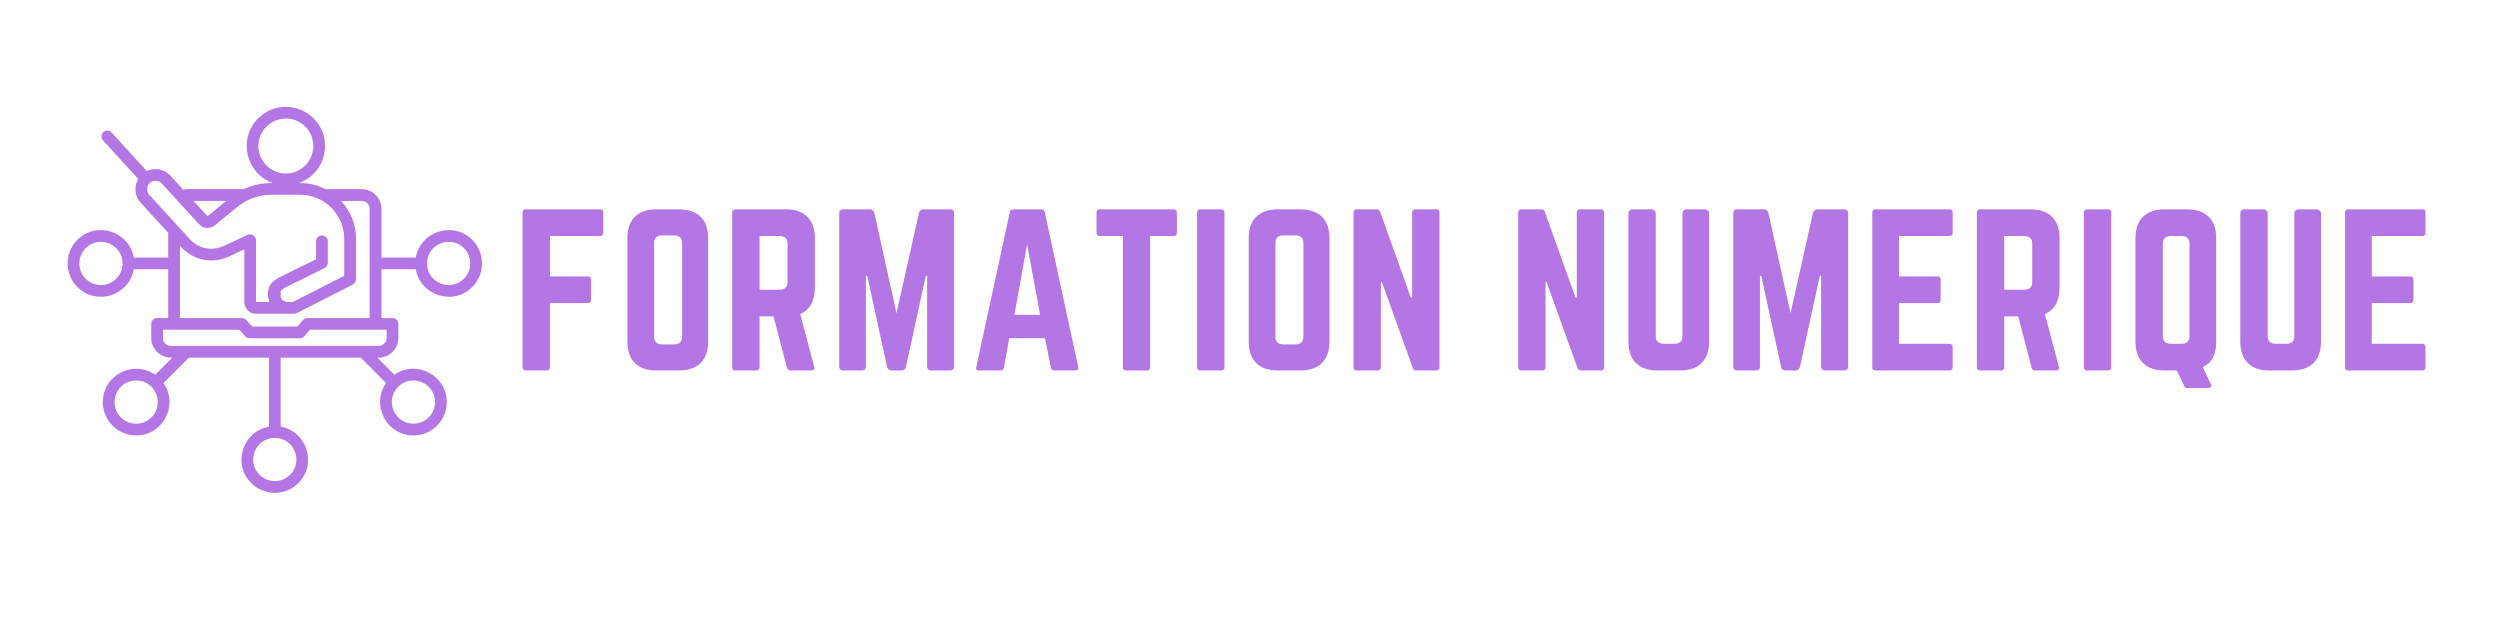 <svg xmlns="http://www.w3.org/2000/svg" xmlns:xlink="http://www.w3.org/1999/xlink" width="160" zoomAndPan="magnify" viewBox="0 0 120 30" height="40" preserveAspectRatio="xMidYMid meet" version="1.2"><defs><clipPath id="3a04c6f0e4"><path d="M 3.086 5 L 23.41 5 L 23.41 23.816 L 3.086 23.816 Z M 3.086 5 "/></clipPath></defs><g id="cef9150160"><g style="fill:#b476e5;fill-opacity:1;"><g transform="translate(24.6, 17.782)"><path style="stroke:none" d="M 4.359 -7.578 L 4.359 -6.609 C 4.359 -6.504 4.305 -6.453 4.203 -6.453 L 1.797 -6.453 L 1.797 -4.516 L 3.625 -4.516 C 3.719 -4.516 3.766 -4.461 3.766 -4.359 L 3.766 -3.391 C 3.766 -3.285 3.719 -3.234 3.625 -3.234 L 1.797 -3.234 L 1.797 -0.156 C 1.797 -0.051 1.742 0 1.641 0 L 0.641 0 C 0.535 0 0.484 -0.051 0.484 -0.156 L 0.484 -7.578 C 0.484 -7.68 0.535 -7.734 0.641 -7.734 L 4.203 -7.734 C 4.305 -7.734 4.359 -7.68 4.359 -7.578 Z M 4.359 -7.578 "/></g></g><g style="fill:#b476e5;fill-opacity:1;"><g transform="translate(29.631, 17.782)"><path style="stroke:none" d="M 0.484 -1.391 L 0.484 -6.344 C 0.484 -6.801 0.602 -7.145 0.844 -7.375 C 1.082 -7.613 1.426 -7.734 1.875 -7.734 L 2.953 -7.734 C 3.41 -7.734 3.758 -7.613 4 -7.375 C 4.238 -7.145 4.359 -6.801 4.359 -6.344 L 4.359 -1.391 C 4.359 -0.941 4.238 -0.598 4 -0.359 C 3.758 -0.117 3.41 0 2.953 0 L 1.875 0 C 1.426 0 1.082 -0.117 0.844 -0.359 C 0.602 -0.598 0.484 -0.941 0.484 -1.391 Z M 2.156 -1.25 L 2.719 -1.25 C 2.977 -1.25 3.109 -1.379 3.109 -1.641 L 3.109 -6.109 C 3.109 -6.359 2.977 -6.484 2.719 -6.484 L 2.156 -6.484 C 1.895 -6.484 1.766 -6.359 1.766 -6.109 L 1.766 -1.641 C 1.766 -1.379 1.895 -1.25 2.156 -1.25 Z M 2.156 -1.25 "/></g></g><g style="fill:#b476e5;fill-opacity:1;"><g transform="translate(34.661, 17.782)"><path style="stroke:none" d="M 4.453 -6.344 L 4.453 -3.984 C 4.453 -3.336 4.219 -2.91 3.75 -2.703 L 4.422 -0.172 C 4.453 -0.055 4.406 0 4.281 0 L 3.281 0 C 3.188 0 3.129 -0.047 3.109 -0.141 L 2.469 -2.594 L 1.797 -2.594 L 1.797 -0.156 C 1.797 -0.051 1.742 0 1.641 0 L 0.641 0 C 0.535 0 0.484 -0.051 0.484 -0.156 L 0.484 -7.578 C 0.484 -7.68 0.535 -7.734 0.641 -7.734 L 3.062 -7.734 C 3.52 -7.734 3.863 -7.613 4.094 -7.375 C 4.332 -7.145 4.453 -6.801 4.453 -6.344 Z M 1.797 -3.875 L 2.75 -3.875 C 3.008 -3.875 3.141 -4 3.141 -4.25 L 3.141 -6.078 C 3.141 -6.328 3.008 -6.453 2.75 -6.453 L 1.797 -6.453 Z M 1.797 -3.875 "/></g></g><g style="fill:#b476e5;fill-opacity:1;"><g transform="translate(39.798, 17.782)"><path style="stroke:none" d="M 4.531 -7.734 L 5.797 -7.734 C 5.93 -7.734 6 -7.672 6 -7.547 L 6 -0.188 C 6 -0.062 5.93 0 5.797 0 L 4.906 0 C 4.77 0 4.703 -0.062 4.703 -0.188 L 4.703 -4.547 L 4.641 -4.547 L 3.688 -0.172 C 3.656 -0.055 3.582 0 3.469 0 L 3 0 C 2.883 0 2.812 -0.055 2.781 -0.172 L 1.828 -4.547 L 1.766 -4.547 L 1.766 -0.188 C 1.766 -0.062 1.695 0 1.562 0 L 0.672 0 C 0.547 0 0.484 -0.062 0.484 -0.188 L 0.484 -7.547 C 0.484 -7.672 0.547 -7.734 0.672 -7.734 L 1.953 -7.734 C 2.066 -7.734 2.141 -7.676 2.172 -7.562 L 3.234 -2.75 L 4.312 -7.562 C 4.344 -7.676 4.414 -7.734 4.531 -7.734 Z M 4.531 -7.734 "/></g></g><g style="fill:#b476e5;fill-opacity:1;"><g transform="translate(46.473, 17.782)"><path style="stroke:none" d="M 5.141 0 L 4.125 0 C 4.039 0 3.988 -0.047 3.969 -0.141 L 3.688 -1.547 L 1.969 -1.547 L 1.719 -0.141 C 1.695 -0.047 1.645 0 1.562 0 L 0.516 0 C 0.398 0 0.359 -0.055 0.391 -0.172 L 2 -7.609 C 2.02 -7.691 2.078 -7.734 2.172 -7.734 L 3.516 -7.734 C 3.598 -7.734 3.648 -7.691 3.672 -7.609 L 5.281 -0.172 C 5.301 -0.055 5.254 0 5.141 0 Z M 3.453 -2.672 L 2.828 -6.047 L 2.219 -2.672 Z M 3.453 -2.672 "/></g></g><g style="fill:#b476e5;fill-opacity:1;"><g transform="translate(52.335, 17.782)"><path style="stroke:none" d="M 0.438 -7.734 L 4 -7.734 C 4.102 -7.734 4.156 -7.68 4.156 -7.578 L 4.156 -6.609 C 4.156 -6.504 4.102 -6.453 4 -6.453 L 2.875 -6.453 L 2.875 -0.156 C 2.875 -0.051 2.828 0 2.734 0 L 1.719 0 C 1.613 0 1.562 -0.051 1.562 -0.156 L 1.562 -6.453 L 0.438 -6.453 C 0.344 -6.453 0.297 -6.504 0.297 -6.609 L 0.297 -7.578 C 0.297 -7.68 0.344 -7.734 0.438 -7.734 Z M 0.438 -7.734 "/></g></g><g style="fill:#b476e5;fill-opacity:1;"><g transform="translate(56.978, 17.782)"><path style="stroke:none" d="M 0.641 -7.734 L 1.641 -7.734 C 1.742 -7.734 1.797 -7.68 1.797 -7.578 L 1.797 -0.156 C 1.797 -0.051 1.742 0 1.641 0 L 0.641 0 C 0.535 0 0.484 -0.051 0.484 -0.156 L 0.484 -7.578 C 0.484 -7.68 0.535 -7.734 0.641 -7.734 Z M 0.641 -7.734 "/></g></g><g style="fill:#b476e5;fill-opacity:1;"><g transform="translate(59.455, 17.782)"><path style="stroke:none" d="M 0.484 -1.391 L 0.484 -6.344 C 0.484 -6.801 0.602 -7.145 0.844 -7.375 C 1.082 -7.613 1.426 -7.734 1.875 -7.734 L 2.953 -7.734 C 3.41 -7.734 3.758 -7.613 4 -7.375 C 4.238 -7.145 4.359 -6.801 4.359 -6.344 L 4.359 -1.391 C 4.359 -0.941 4.238 -0.598 4 -0.359 C 3.758 -0.117 3.41 0 2.953 0 L 1.875 0 C 1.426 0 1.082 -0.117 0.844 -0.359 C 0.602 -0.598 0.484 -0.941 0.484 -1.391 Z M 2.156 -1.25 L 2.719 -1.25 C 2.977 -1.25 3.109 -1.379 3.109 -1.641 L 3.109 -6.109 C 3.109 -6.359 2.977 -6.484 2.719 -6.484 L 2.156 -6.484 C 1.895 -6.484 1.766 -6.359 1.766 -6.109 L 1.766 -1.641 C 1.766 -1.379 1.895 -1.25 2.156 -1.25 Z M 2.156 -1.25 "/></g></g><g style="fill:#b476e5;fill-opacity:1;"><g transform="translate(64.485, 17.782)"><path style="stroke:none" d="M 3.453 -7.734 L 4.453 -7.734 C 4.555 -7.734 4.609 -7.68 4.609 -7.578 L 4.609 -0.156 C 4.609 -0.051 4.555 0 4.453 0 L 3.5 0 C 3.406 0 3.348 -0.039 3.328 -0.125 L 1.844 -4.25 L 1.797 -4.25 L 1.797 -0.156 C 1.797 -0.051 1.742 0 1.641 0 L 0.641 0 C 0.535 0 0.484 -0.051 0.484 -0.156 L 0.484 -7.578 C 0.484 -7.68 0.535 -7.734 0.641 -7.734 L 1.594 -7.734 C 1.688 -7.734 1.742 -7.691 1.766 -7.609 L 3.234 -3.5 L 3.297 -3.5 L 3.297 -7.578 C 3.297 -7.68 3.348 -7.734 3.453 -7.734 Z M 3.453 -7.734 "/></g></g><g style="fill:#b476e5;fill-opacity:1;"><g transform="translate(69.777, 17.782)"><path style="stroke:none" d=""/></g></g><g style="fill:#b476e5;fill-opacity:1;"><g transform="translate(72.389, 17.782)"><path style="stroke:none" d="M 3.453 -7.734 L 4.453 -7.734 C 4.555 -7.734 4.609 -7.68 4.609 -7.578 L 4.609 -0.156 C 4.609 -0.051 4.555 0 4.453 0 L 3.5 0 C 3.406 0 3.348 -0.039 3.328 -0.125 L 1.844 -4.25 L 1.797 -4.25 L 1.797 -0.156 C 1.797 -0.051 1.742 0 1.641 0 L 0.641 0 C 0.535 0 0.484 -0.051 0.484 -0.156 L 0.484 -7.578 C 0.484 -7.68 0.535 -7.734 0.641 -7.734 L 1.594 -7.734 C 1.688 -7.734 1.742 -7.691 1.766 -7.609 L 3.234 -3.5 L 3.297 -3.5 L 3.297 -7.578 C 3.297 -7.68 3.348 -7.734 3.453 -7.734 Z M 3.453 -7.734 "/></g></g><g style="fill:#b476e5;fill-opacity:1;"><g transform="translate(77.68, 17.782)"><path style="stroke:none" d="M 3.266 -7.734 L 4.156 -7.734 C 4.207 -7.734 4.254 -7.711 4.297 -7.672 C 4.336 -7.641 4.359 -7.598 4.359 -7.547 L 4.359 -1.391 C 4.359 -0.941 4.238 -0.598 4 -0.359 C 3.758 -0.117 3.41 0 2.953 0 L 1.875 0 C 1.426 0 1.082 -0.117 0.844 -0.359 C 0.602 -0.598 0.484 -0.941 0.484 -1.391 L 0.484 -7.547 C 0.484 -7.598 0.5 -7.641 0.531 -7.672 C 0.57 -7.711 0.617 -7.734 0.672 -7.734 L 1.609 -7.734 C 1.66 -7.734 1.703 -7.711 1.734 -7.672 C 1.773 -7.641 1.797 -7.598 1.797 -7.547 L 1.797 -1.656 C 1.797 -1.406 1.926 -1.281 2.188 -1.281 L 2.688 -1.281 C 2.945 -1.281 3.078 -1.406 3.078 -1.656 L 3.078 -7.547 C 3.078 -7.598 3.094 -7.641 3.125 -7.672 C 3.164 -7.711 3.211 -7.734 3.266 -7.734 Z M 3.266 -7.734 "/></g></g><g style="fill:#b476e5;fill-opacity:1;"><g transform="translate(82.711, 17.782)"><path style="stroke:none" d="M 4.531 -7.734 L 5.797 -7.734 C 5.93 -7.734 6 -7.672 6 -7.547 L 6 -0.188 C 6 -0.062 5.93 0 5.797 0 L 4.906 0 C 4.77 0 4.703 -0.062 4.703 -0.188 L 4.703 -4.547 L 4.641 -4.547 L 3.688 -0.172 C 3.656 -0.055 3.582 0 3.469 0 L 3 0 C 2.883 0 2.812 -0.055 2.781 -0.172 L 1.828 -4.547 L 1.766 -4.547 L 1.766 -0.188 C 1.766 -0.062 1.695 0 1.562 0 L 0.672 0 C 0.547 0 0.484 -0.062 0.484 -0.188 L 0.484 -7.547 C 0.484 -7.672 0.547 -7.734 0.672 -7.734 L 1.953 -7.734 C 2.066 -7.734 2.141 -7.676 2.172 -7.562 L 3.234 -2.75 L 4.312 -7.562 C 4.344 -7.676 4.414 -7.734 4.531 -7.734 Z M 4.531 -7.734 "/></g></g><g style="fill:#b476e5;fill-opacity:1;"><g transform="translate(89.385, 17.782)"><path style="stroke:none" d="M 4.344 -7.578 L 4.344 -6.609 C 4.344 -6.504 4.289 -6.453 4.188 -6.453 L 1.766 -6.453 L 1.766 -4.516 L 3.625 -4.516 C 3.719 -4.516 3.766 -4.461 3.766 -4.359 L 3.766 -3.391 C 3.766 -3.285 3.719 -3.234 3.625 -3.234 L 1.766 -3.234 L 1.766 -1.281 L 4.188 -1.281 C 4.289 -1.281 4.344 -1.227 4.344 -1.125 L 4.344 -0.156 C 4.344 -0.051 4.289 0 4.188 0 L 0.625 0 C 0.531 0 0.484 -0.051 0.484 -0.156 L 0.484 -7.578 C 0.484 -7.68 0.531 -7.734 0.625 -7.734 L 4.188 -7.734 C 4.289 -7.734 4.344 -7.68 4.344 -7.578 Z M 4.344 -7.578 "/></g></g><g style="fill:#b476e5;fill-opacity:1;"><g transform="translate(94.406, 17.782)"><path style="stroke:none" d="M 4.453 -6.344 L 4.453 -3.984 C 4.453 -3.336 4.219 -2.91 3.75 -2.703 L 4.422 -0.172 C 4.453 -0.055 4.406 0 4.281 0 L 3.281 0 C 3.188 0 3.129 -0.047 3.109 -0.141 L 2.469 -2.594 L 1.797 -2.594 L 1.797 -0.156 C 1.797 -0.051 1.742 0 1.641 0 L 0.641 0 C 0.535 0 0.484 -0.051 0.484 -0.156 L 0.484 -7.578 C 0.484 -7.68 0.535 -7.734 0.641 -7.734 L 3.062 -7.734 C 3.52 -7.734 3.863 -7.613 4.094 -7.375 C 4.332 -7.145 4.453 -6.801 4.453 -6.344 Z M 1.797 -3.875 L 2.75 -3.875 C 3.008 -3.875 3.141 -4 3.141 -4.25 L 3.141 -6.078 C 3.141 -6.328 3.008 -6.453 2.75 -6.453 L 1.797 -6.453 Z M 1.797 -3.875 "/></g></g><g style="fill:#b476e5;fill-opacity:1;"><g transform="translate(99.543, 17.782)"><path style="stroke:none" d="M 0.641 -7.734 L 1.641 -7.734 C 1.742 -7.734 1.797 -7.68 1.797 -7.578 L 1.797 -0.156 C 1.797 -0.051 1.742 0 1.641 0 L 0.641 0 C 0.535 0 0.484 -0.051 0.484 -0.156 L 0.484 -7.578 C 0.484 -7.68 0.535 -7.734 0.641 -7.734 Z M 0.641 -7.734 "/></g></g><g style="fill:#b476e5;fill-opacity:1;"><g transform="translate(102.019, 17.782)"><path style="stroke:none" d="M 4.359 -6.344 L 4.359 -1.391 C 4.359 -0.773 4.145 -0.363 3.719 -0.156 L 4.109 0.672 C 4.141 0.723 4.133 0.766 4.094 0.797 C 4.062 0.828 4.02 0.844 3.969 0.844 L 2.969 0.844 C 2.926 0.844 2.891 0.832 2.859 0.812 C 2.836 0.789 2.82 0.758 2.812 0.719 L 2.469 0 L 1.875 0 C 1.426 0 1.082 -0.117 0.844 -0.359 C 0.602 -0.598 0.484 -0.941 0.484 -1.391 L 0.484 -6.344 C 0.484 -6.801 0.602 -7.145 0.844 -7.375 C 1.082 -7.613 1.426 -7.734 1.875 -7.734 L 2.953 -7.734 C 3.41 -7.734 3.758 -7.613 4 -7.375 C 4.238 -7.145 4.359 -6.801 4.359 -6.344 Z M 1.797 -6.078 L 1.797 -1.656 C 1.797 -1.406 1.926 -1.281 2.188 -1.281 L 2.688 -1.281 C 2.945 -1.281 3.078 -1.406 3.078 -1.656 L 3.078 -6.078 C 3.078 -6.328 2.945 -6.453 2.688 -6.453 L 2.188 -6.453 C 1.926 -6.453 1.797 -6.328 1.797 -6.078 Z M 1.797 -6.078 "/></g></g><g style="fill:#b476e5;fill-opacity:1;"><g transform="translate(107.05, 17.782)"><path style="stroke:none" d="M 3.266 -7.734 L 4.156 -7.734 C 4.207 -7.734 4.254 -7.711 4.297 -7.672 C 4.336 -7.641 4.359 -7.598 4.359 -7.547 L 4.359 -1.391 C 4.359 -0.941 4.238 -0.598 4 -0.359 C 3.758 -0.117 3.41 0 2.953 0 L 1.875 0 C 1.426 0 1.082 -0.117 0.844 -0.359 C 0.602 -0.598 0.484 -0.941 0.484 -1.391 L 0.484 -7.547 C 0.484 -7.598 0.5 -7.641 0.531 -7.672 C 0.57 -7.711 0.617 -7.734 0.672 -7.734 L 1.609 -7.734 C 1.66 -7.734 1.703 -7.711 1.734 -7.672 C 1.773 -7.641 1.797 -7.598 1.797 -7.547 L 1.797 -1.656 C 1.797 -1.406 1.926 -1.281 2.188 -1.281 L 2.688 -1.281 C 2.945 -1.281 3.078 -1.406 3.078 -1.656 L 3.078 -7.547 C 3.078 -7.598 3.094 -7.641 3.125 -7.672 C 3.164 -7.711 3.211 -7.734 3.266 -7.734 Z M 3.266 -7.734 "/></g></g><g style="fill:#b476e5;fill-opacity:1;"><g transform="translate(112.08, 17.782)"><path style="stroke:none" d="M 4.344 -7.578 L 4.344 -6.609 C 4.344 -6.504 4.289 -6.453 4.188 -6.453 L 1.766 -6.453 L 1.766 -4.516 L 3.625 -4.516 C 3.719 -4.516 3.766 -4.461 3.766 -4.359 L 3.766 -3.391 C 3.766 -3.285 3.719 -3.234 3.625 -3.234 L 1.766 -3.234 L 1.766 -1.281 L 4.188 -1.281 C 4.289 -1.281 4.344 -1.227 4.344 -1.125 L 4.344 -0.156 C 4.344 -0.051 4.289 0 4.188 0 L 0.625 0 C 0.531 0 0.484 -0.051 0.484 -0.156 L 0.484 -7.578 C 0.484 -7.68 0.531 -7.734 0.625 -7.734 L 4.188 -7.734 C 4.289 -7.734 4.344 -7.68 4.344 -7.578 Z M 4.344 -7.578 "/></g></g><g clip-rule="nonzero" clip-path="url(#3a04c6f0e4)"><path style=" stroke:none;fill-rule:evenodd;fill:#b476e5;fill-opacity:1;" d="M 19.957 12.926 L 18.309 12.926 L 18.309 15.266 L 18.84 15.266 C 18.996 15.266 19.121 15.391 19.121 15.547 L 19.121 16.219 C 19.121 16.742 18.695 17.168 18.172 17.168 L 18.113 17.168 L 18.93 17.988 C 19.98 17.254 21.445 18.004 21.445 19.301 C 21.445 20.184 20.73 20.902 19.844 20.902 C 18.547 20.902 17.797 19.438 18.531 18.387 L 17.316 17.168 L 13.473 17.168 L 13.473 20.48 C 14.734 20.707 15.238 22.27 14.32 23.188 C 13.695 23.812 12.684 23.812 12.059 23.188 C 11.141 22.27 11.645 20.707 12.91 20.48 L 12.91 17.168 L 9.066 17.168 L 7.848 18.387 C 8.582 19.438 7.832 20.902 6.535 20.902 C 5.652 20.902 4.934 20.184 4.934 19.301 C 4.934 18.004 6.398 17.254 7.449 17.988 L 8.27 17.168 L 8.211 17.168 C 7.688 17.168 7.258 16.742 7.258 16.219 L 7.258 15.547 C 7.258 15.391 7.387 15.266 7.539 15.266 L 8.074 15.266 L 8.074 12.926 L 6.422 12.926 C 6.199 14.188 4.633 14.695 3.715 13.777 C 3.09 13.152 3.09 12.137 3.715 11.512 C 4.633 10.594 6.199 11.102 6.422 12.363 L 8.074 12.363 L 8.074 11.176 L 6.754 9.734 C 6.461 9.414 6.422 8.949 6.637 8.59 L 4.945 6.742 C 4.84 6.629 4.848 6.449 4.965 6.344 C 5.078 6.242 5.254 6.25 5.359 6.363 L 7.047 8.211 C 7.426 8.027 7.887 8.113 8.18 8.43 L 8.797 9.105 C 8.871 9.09 8.941 9.078 9.016 9.078 L 11.699 9.078 C 11.789 9.039 11.879 9 11.973 8.965 C 12.332 8.836 12.688 8.785 13.094 8.785 C 11.801 8.328 11.41 6.66 12.391 5.68 C 13.125 4.945 14.316 4.945 15.051 5.68 C 16.035 6.66 15.645 8.328 14.348 8.785 L 14.406 8.785 C 14.848 8.785 15.262 8.891 15.629 9.078 L 17.367 9.078 C 17.883 9.078 18.309 9.504 18.309 10.02 L 18.309 12.363 L 19.957 12.363 C 20.184 11.102 21.75 10.594 22.668 11.512 C 23.293 12.137 23.293 13.152 22.668 13.777 C 21.75 14.695 20.184 14.188 19.957 12.926 Z M 12.91 14.398 C 12.879 14.305 12.859 14.203 12.859 14.102 C 12.859 13.543 13.289 13.371 13.695 13.172 L 15.168 12.445 L 15.168 11.586 C 15.168 11.43 15.297 11.301 15.453 11.301 C 15.605 11.301 15.734 11.43 15.734 11.586 L 15.734 12.617 C 15.734 12.723 15.676 12.82 15.574 12.871 L 13.875 13.711 C 13.711 13.789 13.551 13.867 13.473 13.969 L 13.473 14.289 C 13.492 14.32 13.516 14.352 13.539 14.379 C 13.613 14.453 13.711 14.496 13.82 14.496 L 14.055 14.496 L 16.523 13.238 L 16.523 11.465 C 16.523 10.301 15.57 9.348 14.406 9.348 L 13.066 9.348 C 12.418 9.348 11.867 9.543 11.367 9.953 L 10.312 10.816 C 10.082 11.004 9.75 10.98 9.551 10.762 L 7.766 8.809 C 7.527 8.551 7.078 8.695 7.062 9.062 C 7.059 9.168 7.094 9.273 7.168 9.355 L 9.109 11.477 C 9.531 11.938 10.172 12.066 10.742 11.805 L 11.891 11.273 C 12.078 11.188 12.289 11.328 12.289 11.527 L 12.289 14.496 L 12.91 14.496 Z M 8.637 11.793 L 8.637 15.266 L 11.609 15.266 C 11.699 15.266 11.781 15.309 11.836 15.379 L 12.105 15.672 L 14.27 15.672 L 14.539 15.363 C 14.594 15.301 14.672 15.266 14.75 15.266 L 17.742 15.266 L 17.742 10.02 C 17.742 9.812 17.574 9.645 17.367 9.645 L 16.371 9.645 C 16.816 10.121 17.09 10.762 17.09 11.465 L 17.09 13.41 C 17.09 13.512 17.031 13.609 16.934 13.66 L 14.262 15.023 C 14.219 15.047 14.172 15.059 14.121 15.059 L 12.281 15.059 C 11.977 15.059 11.727 14.809 11.727 14.504 L 11.727 11.969 L 10.977 12.316 C 10.188 12.68 9.281 12.5 8.695 11.855 Z M 9.289 9.645 L 9.961 10.379 L 10.855 9.645 Z M 14.652 6.078 C 14.141 5.562 13.305 5.562 12.789 6.078 C 12.273 6.594 12.273 7.426 12.789 7.941 C 13.305 8.457 14.141 8.457 14.652 7.941 C 15.168 7.426 15.168 6.594 14.652 6.078 Z M 11.488 15.828 L 7.824 15.828 L 7.824 16.219 C 7.824 16.43 7.996 16.605 8.211 16.605 L 18.172 16.605 C 18.383 16.605 18.559 16.43 18.559 16.219 L 18.559 15.828 L 14.879 15.828 L 14.625 16.121 C 14.574 16.191 14.492 16.238 14.398 16.238 L 11.98 16.238 L 11.98 16.234 C 11.906 16.234 11.828 16.207 11.773 16.145 Z M 4.113 13.379 C 4.766 14.031 5.883 13.566 5.883 12.645 C 5.883 11.723 4.766 11.262 4.113 11.91 C 3.707 12.316 3.707 12.973 4.113 13.379 Z M 22.27 11.91 C 21.617 11.262 20.496 11.723 20.496 12.645 C 20.496 13.566 21.617 14.031 22.27 13.379 C 22.672 12.973 22.672 12.316 22.27 11.91 Z M 7.27 20.035 C 7.918 19.383 7.457 18.262 6.535 18.262 C 5.613 18.262 5.152 19.383 5.801 20.035 C 6.207 20.438 6.863 20.438 7.27 20.035 Z M 13.922 22.789 C 14.574 22.137 14.113 21.02 13.191 21.02 C 12.27 21.02 11.805 22.137 12.457 22.789 C 12.863 23.195 13.52 23.195 13.922 22.789 Z M 20.883 19.301 C 20.883 18.379 19.762 17.914 19.113 18.566 C 18.461 19.219 18.922 20.336 19.844 20.336 C 20.418 20.336 20.883 19.871 20.883 19.301 Z M 20.883 19.301 "/></g></g></svg>
